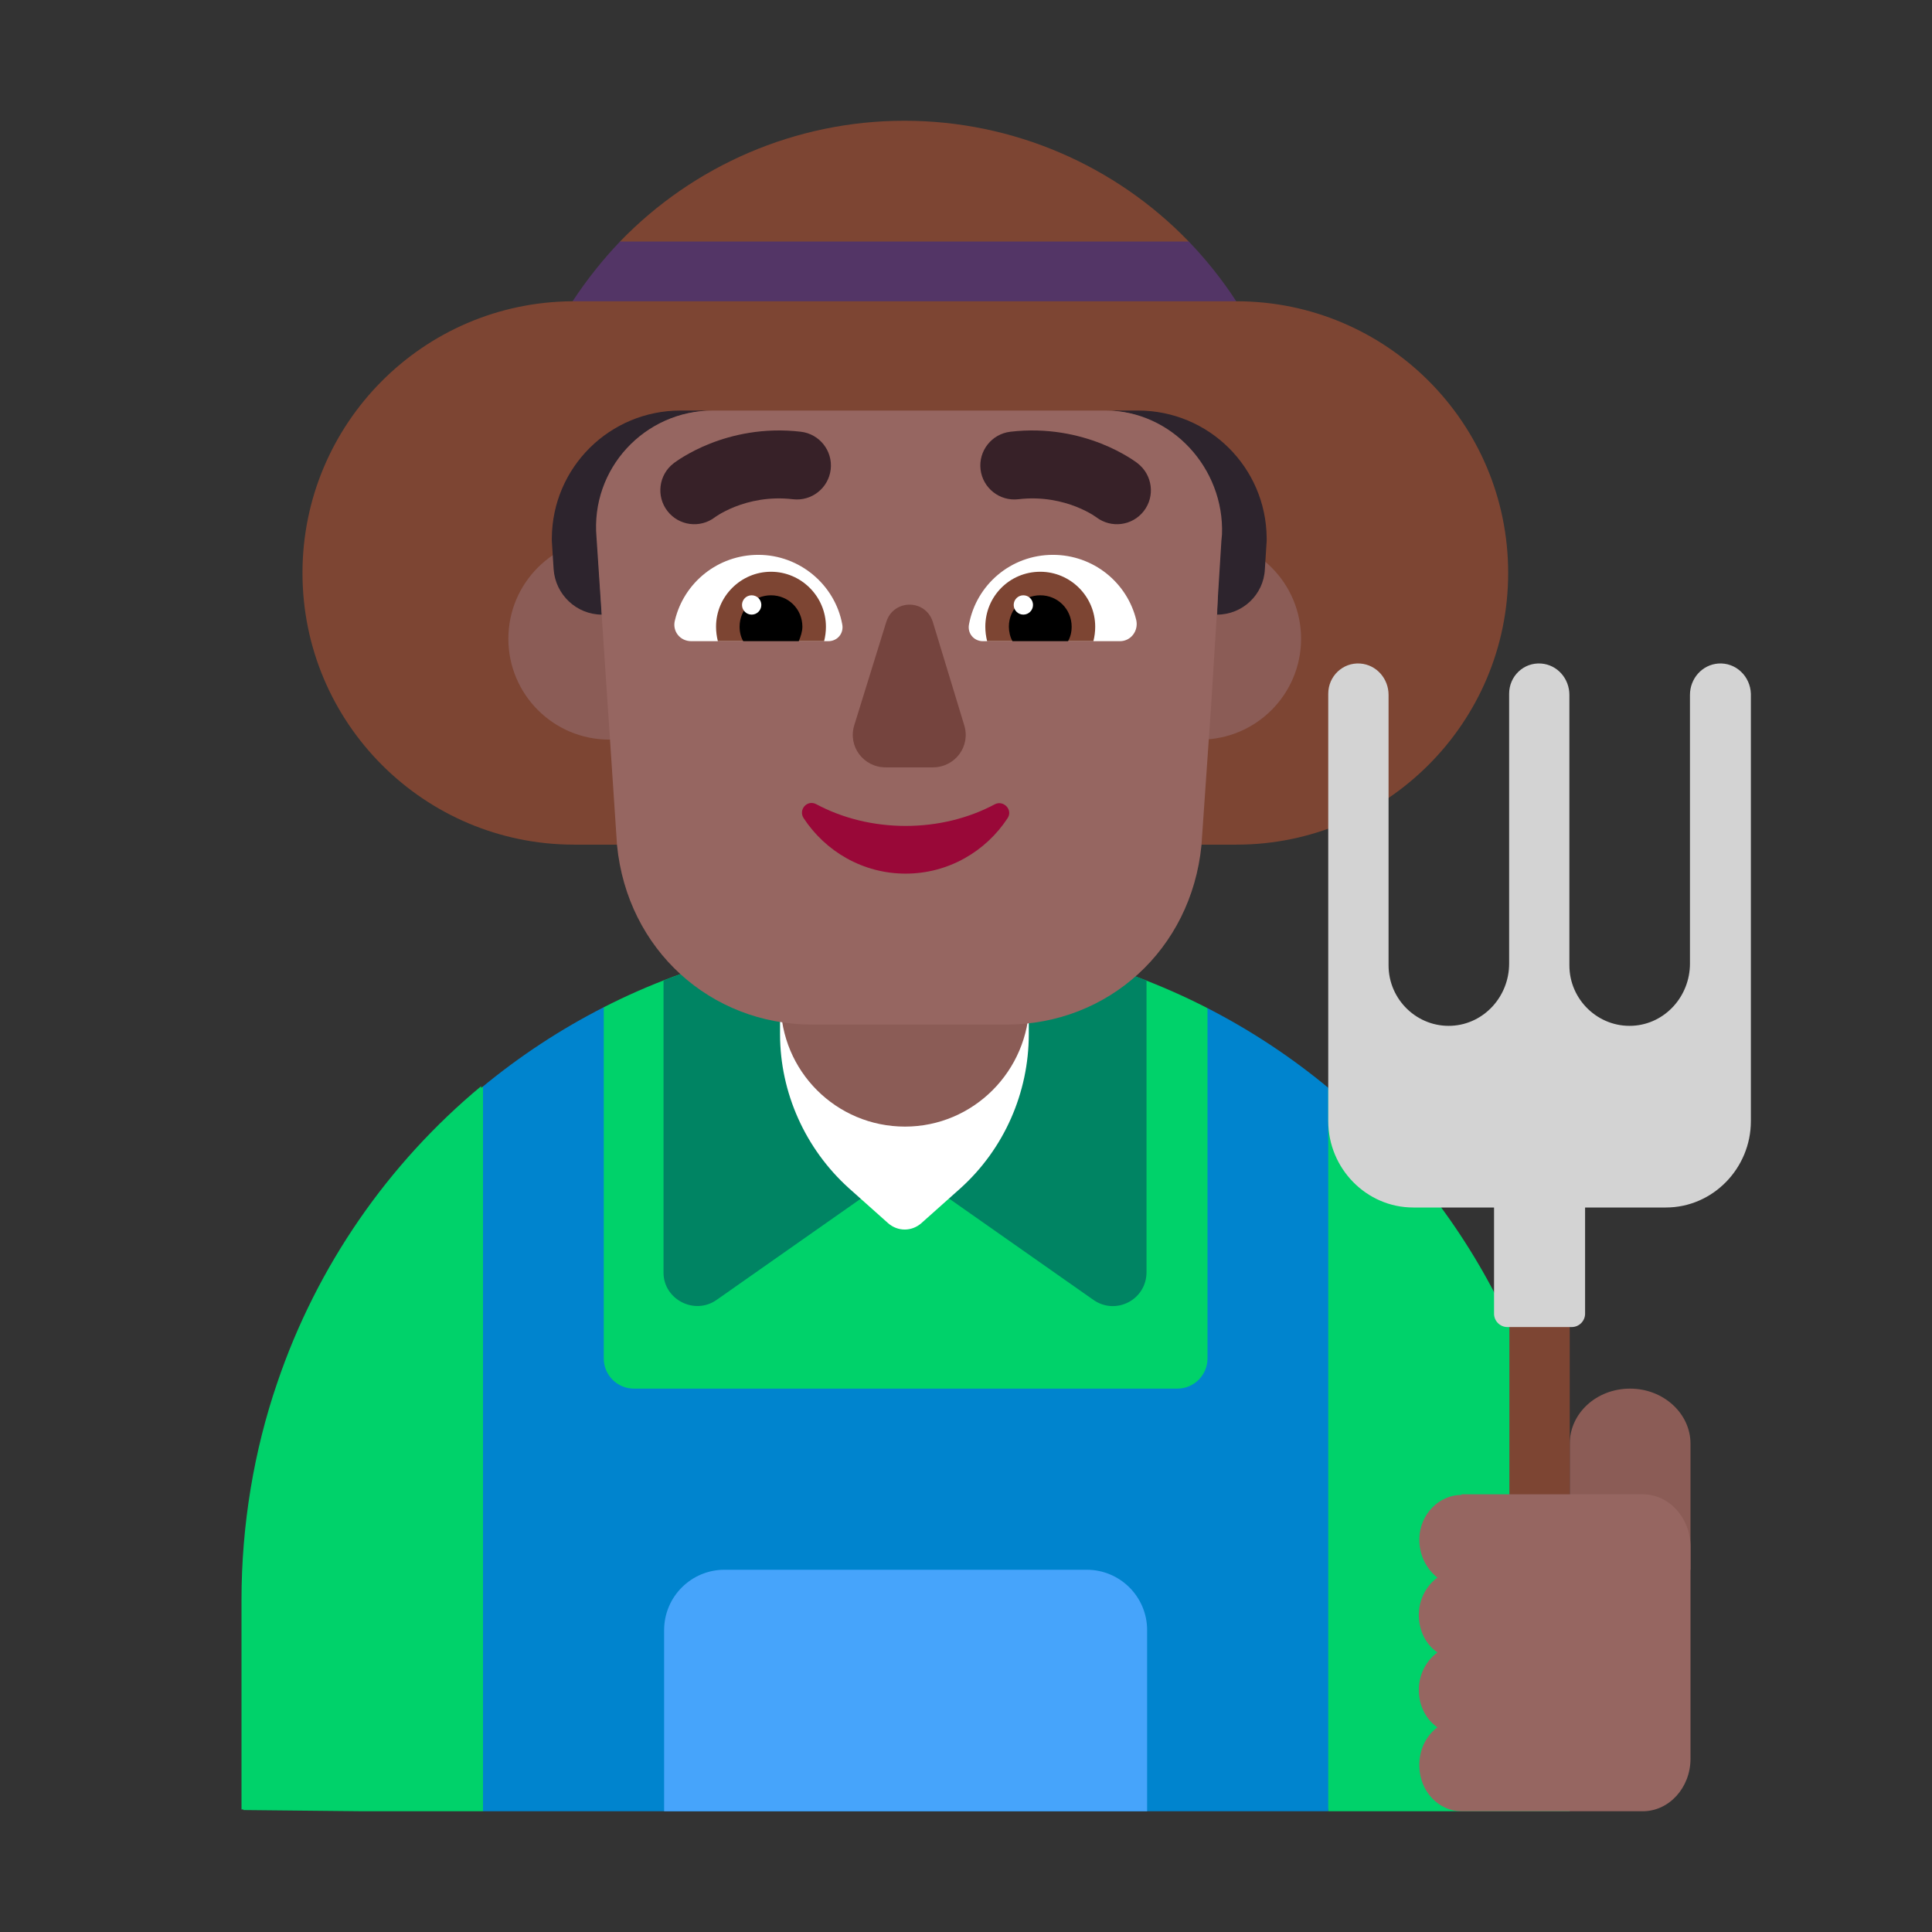<svg viewBox="0 0 32 32" fill="none" xmlns="http://www.w3.org/2000/svg">
<rect x="0" y="0" width="32" height="32" fill="#333333" stroke="none"/>
<path d="M20.475 4.99H20.48C22.96 4.99 24.98 7 24.98 9.49C24.98 11.97 22.96 13.99 20.48 13.99H9.51C7.03 13.99 5.01 11.98 5.01 9.49C5.01 7.02 7.004 5.006 9.481 4.99L10.5 4.5L10.27 4C11.486 2.742 13.176 2 14.98 2C16.783 2 18.474 2.741 19.689 4L19.5 4.5L20.475 4.99Z" fill="#7D4533"/>
<path d="M20.476 4.99C20.244 4.632 19.98 4.303 19.69 4H10.27C9.983 4.301 9.718 4.633 9.484 4.99C9.492 4.99 9.501 4.99 9.51 4.99H20.476Z" fill="#533566"/>
<path d="M8 17.995C7.99 18.003 7.98 18.011 7.97 18.019L7.97 17.99C6.431 19.269 5.249 20.966 4.592 22.904C4.208 24.022 4 25.251 4 26.5V29.97H4.03L4.03 29.98L6 30H8L9 24L8 17.995Z" fill="#00D26A"/>
<path d="M22 30H26V26.5C26 23.091 24.442 20.038 22 18.017L21 24L22 30Z" fill="#00D26A"/>
<path d="M20 16.698L21 20L20 23L15 24L10 23L9 20L10 16.683C11.497 15.92 13.193 15.49 14.99 15.49C16.793 15.49 18.496 15.926 20 16.698Z" fill="#00D26A"/>
<path d="M10 16.683C9.284 17.048 8.614 17.489 8 17.995V30H22V18.017C21.386 17.508 20.715 17.065 20 16.698V22.5C20 22.776 19.776 23 19.5 23H10.5C10.224 23 10 22.776 10 22.5V16.683Z" fill="#0084CE"/>
<path d="M11 27C11 26.448 11.448 26 12 26H18C18.552 26 19 26.448 19 27V30H11V27Z" fill="#46A4FB"/>
<path d="M11.87 21.53L14.99 19.34L18.11 21.53C18.48 21.79 18.99 21.53 18.99 21.07V16.24C17.75 15.76 16.4 15.49 14.99 15.49C13.58 15.49 12.23 15.76 10.99 16.24V21.08C10.99 21.52 11.5 21.79 11.87 21.53Z" fill="#008463"/>
<path d="M15.91 19.68L15.26 20.26C15.1 20.4 14.87 20.4 14.71 20.26L14.06 19.68C13.34 19.03 12.92 18.1 12.92 17.13V14.04C12.92 12.9 13.84 11.98 14.98 11.98C16.12 11.98 17.04 12.9 17.04 14.04V17.13C17.04 18.1 16.63 19.03 15.91 19.68Z" fill="white"/>
<path d="M14.99 18.66C13.85 18.66 12.93 17.74 12.93 16.6V14.04C12.93 12.9 13.85 11.98 14.99 11.98C16.13 11.98 17.05 12.9 17.05 14.04V16.6C17.04 17.74 16.12 18.66 14.99 18.66Z" fill="#8B5C56"/>
<path d="M11.76 10.58C11.76 11.502 11.012 12.25 10.09 12.25C9.168 12.25 8.42 11.502 8.42 10.58C8.42 9.658 9.168 8.91 10.09 8.91C11.012 8.91 11.76 9.658 11.76 10.58Z" fill="#8B5C56"/>
<path d="M21.55 10.58C21.55 11.502 20.802 12.25 19.88 12.25C18.958 12.25 18.21 11.502 18.21 10.58C18.21 9.658 18.958 8.91 19.88 8.91C20.802 8.91 21.55 9.658 21.55 10.58Z" fill="#8B5C56"/>
<path d="M27 23C27.55 23 28 23.41 28 23.912V26H26V23.912C26 23.41 26.44 23 27 23Z" fill="#8B5C56"/>
<path d="M26 21.76H25V25.76H26V21.76Z" fill="#7D4533"/>
<path d="M28.461 10.99C28.191 11.01 27.991 11.24 27.991 11.51V15.96C27.991 16.5 27.582 16.96 27.043 16.99C26.474 17.02 25.994 16.56 25.994 15.99V11.51C25.994 11.24 25.795 11.01 25.525 10.99C25.235 10.97 24.996 11.2 24.996 11.49V15.96C24.996 16.5 24.586 16.96 24.047 16.99C23.478 17.02 22.999 16.56 22.999 15.99V11.51C22.999 11.24 22.799 11.01 22.529 10.99C22.24 10.97 22 11.2 22 11.49V18.57C22 19.35 22.629 20 23.408 20H24.746V21.76C24.746 21.88 24.846 21.98 24.966 21.98H26.034C26.154 21.98 26.254 21.88 26.254 21.76V20H27.592C28.371 20 29 19.35 29 18.57V11.49C28.99 11.2 28.75 10.97 28.461 10.99Z" fill="#D3D3D3"/>
<path d="M24.209 24.76C23.836 24.76 23.518 25.08 23.509 25.48C23.5 25.75 23.627 25.99 23.809 26.13C23.627 26.26 23.5 26.49 23.5 26.75C23.5 27.01 23.618 27.24 23.809 27.37C23.627 27.5 23.5 27.73 23.5 27.99C23.5 28.25 23.618 28.48 23.809 28.61C23.618 28.75 23.5 28.99 23.509 29.26C23.518 29.68 23.836 30 24.209 30H27.209C27.645 30 28 29.61 28 29.13V25.62C28 25.14 27.645 24.75 27.209 24.75H24.209V24.76Z" fill="#966661"/>
<path d="M9.89 8.9L9.97 10.18C9.55 10.18 9.2 9.85 9.17 9.43L9.14 8.96V8.91C9.15 7.74 10.1 6.8 11.27 6.8H11.82C10.68 6.8 9.79 7.77 9.89 8.9Z" fill="#2D242D"/>
<path d="M20.2 8.9L20.16 10.18C20.58 10.18 20.93 9.85 20.95 9.43L20.98 8.96V8.91C20.97 7.74 20.02 6.8 18.85 6.8H18.31C19.45 6.8 20.3 7.9 20.2 8.9Z" fill="#2D242D"/>
<path d="M18.31 6.8H11.81C10.67 6.8 9.78 7.77 9.88 8.9L10.22 14C10.39 15.73 11.77 16.97 13.45 16.97H16.67C18.35 16.97 19.73 15.73 19.9 14L20.06 11.69L20.23 8.96L20.24 8.85C20.28 7.76 19.41 6.8 18.31 6.8Z" fill="#966661"/>
<path d="M15 13.68C14.46 13.68 13.95 13.55 13.52 13.32C13.37 13.24 13.22 13.41 13.31 13.55C13.67 14.1 14.29 14.47 15 14.47C15.71 14.47 16.33 14.1 16.69 13.55C16.78 13.41 16.62 13.25 16.48 13.32C16.05 13.55 15.54 13.68 15 13.68Z" fill="#990838"/>
<path d="M11.18 10.27C11.33 9.65 11.89 9.19 12.56 9.19C13.25 9.19 13.83 9.69 13.95 10.34C13.98 10.49 13.87 10.62 13.72 10.62H11.45C11.26 10.62 11.13 10.45 11.18 10.27Z" fill="white"/>
<path d="M18.82 10.27C18.67 9.65 18.11 9.19 17.44 9.19C16.74 9.19 16.17 9.69 16.05 10.34C16.02 10.49 16.13 10.62 16.28 10.62H18.55C18.73 10.62 18.86 10.45 18.82 10.27Z" fill="white"/>
<path d="M11.86 10.38C11.86 9.88 12.27 9.47 12.77 9.47C13.27 9.47 13.68 9.88 13.68 10.38C13.68 10.46 13.67 10.54 13.65 10.62H11.89C11.87 10.54 11.86 10.46 11.86 10.38Z" fill="#7D4533"/>
<path d="M18.14 10.38C18.14 9.88 17.73 9.47 17.23 9.47C16.72 9.47 16.32 9.88 16.32 10.38C16.32 10.46 16.33 10.54 16.35 10.62H18.11C18.13 10.54 18.14 10.46 18.14 10.38Z" fill="#7D4533"/>
<path d="M12.77 9.86C13.06 9.86 13.29 10.09 13.29 10.38C13.29 10.46 13.26 10.55 13.23 10.62H12.31C12.27 10.55 12.25 10.47 12.25 10.38C12.25 10.09 12.48 9.86 12.77 9.86Z" fill="black"/>
<path d="M17.23 9.86C16.94 9.86 16.71 10.09 16.71 10.38C16.71 10.46 16.73 10.55 16.77 10.62H17.69C17.73 10.55 17.75 10.47 17.75 10.38C17.75 10.09 17.52 9.86 17.23 9.86Z" fill="black"/>
<path d="M14.68 10.3L14.15 12.01C14.04 12.36 14.3 12.71 14.67 12.71H15.45C15.82 12.71 16.08 12.36 15.97 12.01L15.45 10.3C15.33 9.92 14.8 9.92 14.68 10.3Z" fill="#75443E"/>
<path d="M11.154 7.676L11.156 7.675L11.158 7.674L11.162 7.67L11.174 7.661C11.184 7.654 11.196 7.645 11.211 7.635C11.241 7.614 11.282 7.587 11.333 7.557C11.435 7.496 11.579 7.419 11.761 7.347C12.124 7.204 12.643 7.078 13.266 7.151C13.574 7.188 13.795 7.467 13.759 7.776C13.722 8.084 13.443 8.305 13.134 8.269C12.737 8.222 12.406 8.302 12.174 8.393C12.058 8.439 11.969 8.487 11.912 8.521C11.883 8.539 11.863 8.552 11.851 8.56L11.842 8.567C11.597 8.754 11.246 8.71 11.056 8.466C10.865 8.221 10.909 7.867 11.154 7.676Z" fill="#372128"/>
<path d="M18.845 7.676L18.844 7.675L18.842 7.674L18.838 7.67L18.826 7.661C18.816 7.654 18.804 7.645 18.789 7.635C18.759 7.614 18.718 7.587 18.667 7.557C18.565 7.496 18.421 7.419 18.239 7.347C17.876 7.204 17.357 7.078 16.734 7.151C16.426 7.188 16.205 7.467 16.241 7.776C16.278 8.084 16.557 8.305 16.866 8.269C17.263 8.222 17.594 8.302 17.826 8.393C17.942 8.439 18.031 8.487 18.088 8.521C18.117 8.539 18.137 8.552 18.148 8.56L18.158 8.567C18.403 8.754 18.754 8.71 18.944 8.466C19.135 8.221 19.09 7.867 18.845 7.676Z" fill="#372128"/>
<path d="M12.61 10.02C12.61 10.108 12.538 10.18 12.45 10.18C12.362 10.18 12.29 10.108 12.29 10.02C12.29 9.931 12.362 9.86 12.45 9.86C12.538 9.86 12.61 9.931 12.61 10.02Z" fill="white"/>
<path d="M17.11 10.02C17.11 10.108 17.038 10.18 16.95 10.18C16.862 10.18 16.79 10.108 16.79 10.02C16.79 9.931 16.862 9.86 16.95 9.86C17.038 9.86 17.11 9.931 17.11 10.02Z" fill="white"/>
</svg>
